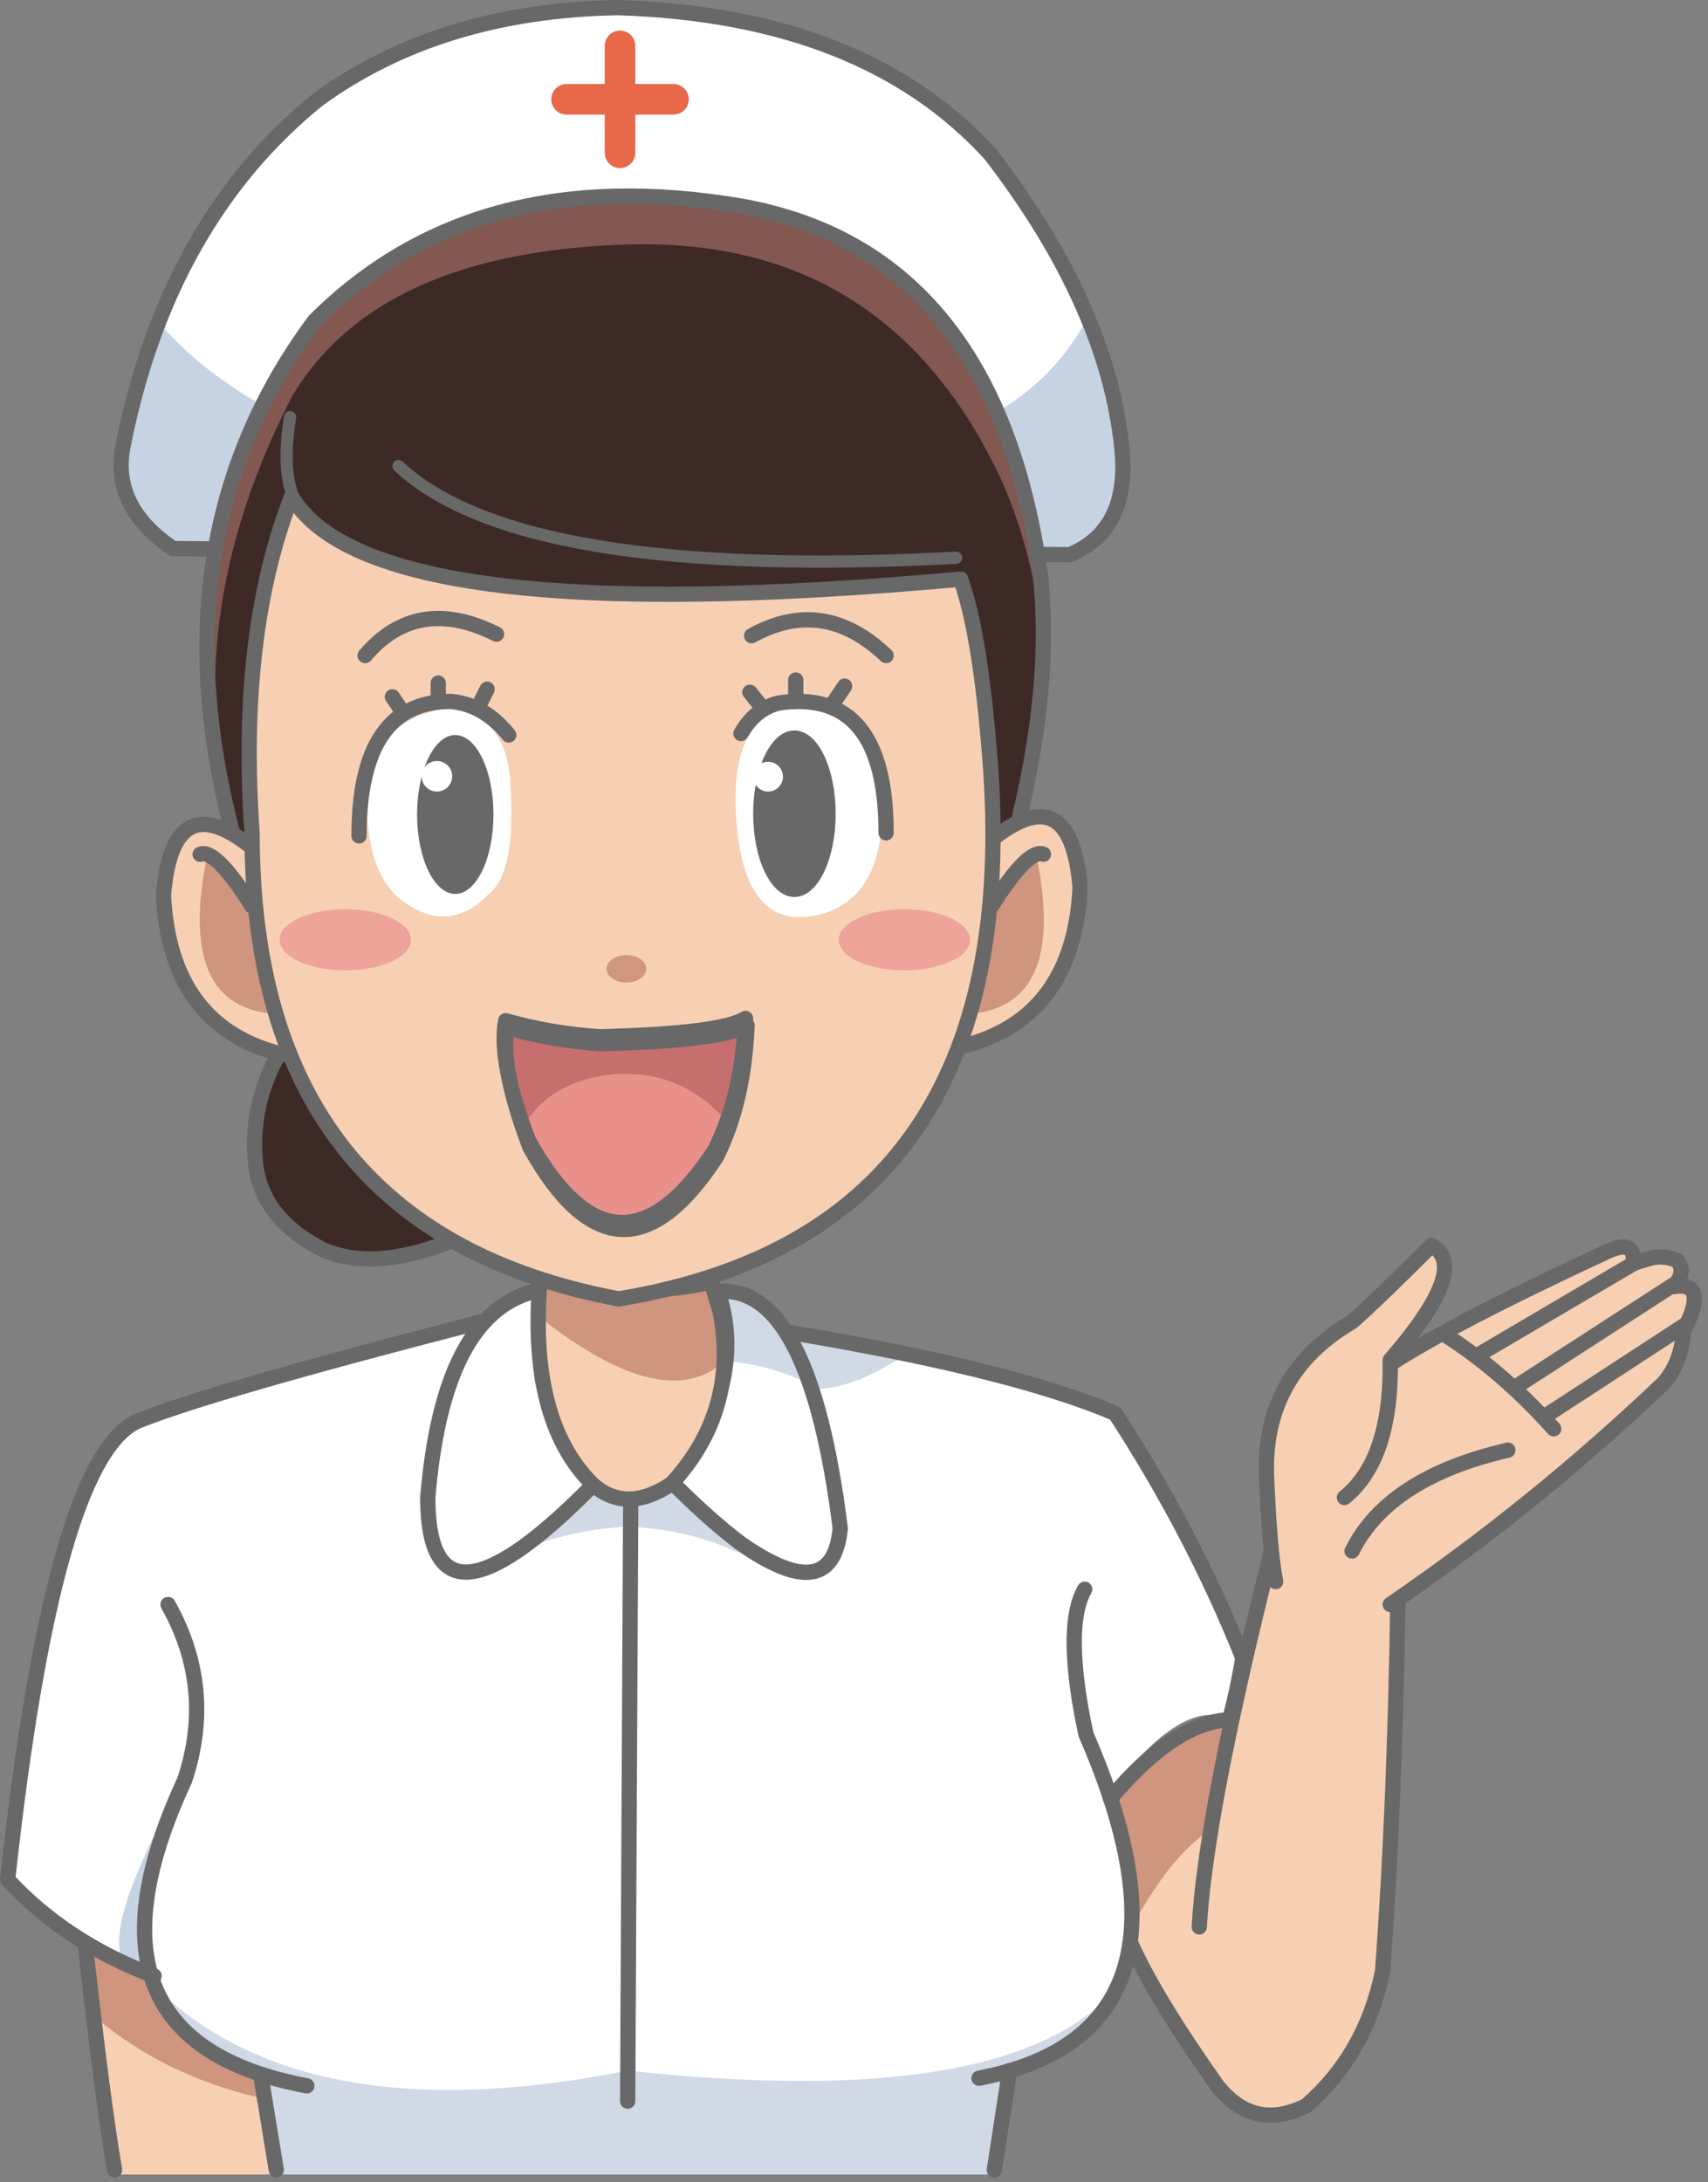 <svg xmlns="http://www.w3.org/2000/svg" xmlns:xlink="http://www.w3.org/1999/xlink" width="559" height="714" stroke="#000" stroke-linecap="round" stroke-linejoin="round" fill="#fff" fill-rule="evenodd">
    <rect width="100%" height="100%" fill="#808080" stroke="none"/>
    <style>
        <![CDATA[.B{stroke:#686868}.C{stroke-width:5}.D{fill:none}.E{stroke:none}.F{fill:#f7d0b3}.G{fill:#cf957e}]]>
    </style>
    <g class="E">
        <path d="M27.5 635q.5 21.5 5 27.5 22.5 21 52.5 25 2.424-6-2.576-11-17-7-25-18-6-14.5-29.924-23.5" class="G"/>
        <path d="M37.25 711.5Q36 705.75 30 659q22.924 20 55.424 27.5 4.5 17 5.576 25" class="F"/>
    </g>
    <path d="M27.5 632.5q6 54.5 10 77.5" class="B C D"/>
    <g class="E">
        <path d="M415 510q-10-60 25-75 25.5-24.5 30-27.5 4.5 16-10 35 43.5-26 67.5-32.5 9-5.5 5 5 7.5 0 7.5-2.5 15.5-6 7.5 7.5 13.5 3.5 4 14.5 1 6-1.5 13-39.5 38-92.5 75-2.5 87.5-5 125-5 23-22.5 40-13.576 9-27.576 0-18-21-33-53 1-20-4.5-42 17.5 16 32.576-10 10-42.5 17.5-72.5h0" class="F"/>
        <path d="M402.424 564q-15-5.5-39 25.5 7.5 30 6 43 13-25 27-34 5.924-16 7.5-35.5l-1.5 1" class="G"/>
    </g>
    <path d="M361.5 618.5q-7 4-22 2" class="B C D"/>
    <g class="E">
        <path d="M50.348 645.5q-35-12.5-47.924-31.5 17.5-130 35-142.5 0-12.5 117.5-37.5 0-5 80-5 75 17.5 127.5 30 18.924 19.5 45.424 82.5-3.5 19-8.5 20-14.5-3.5-36.5 25.5 8 18.5 5.5 53.5-10.5 28.5-45.5 38.5-6.657 7.651 0 15-97.904 3.129-165 7.5-60-15-66.5-21-36.236-14.713-41-35"/>
        <path d="M259.5 435q18 5 37 8-16 11-29 11.5m-47.5 33q0 0 0 0 0 0 0 0 7.5 7 22.5 21-16-8-37-9-18 1-33 7 13-18 20-19 0 0 0 0 4 3 12 5 10-2 15.5-5m-128.5 224q-5.076-22-6.076-33-20-8-30-24 50 43 150 23 115 12.5 154-21-11 14-30 22-1 13-5 33" fill="#d1d9e6"/>
        <path d="M40.424 642.5c18 9-5-7 13-43 1.411-5.85 17-30 9.5-44.5 12.5 12.5-32.5 67.5-22.5 87.5h0" fill="#c6d3e2"/>
    </g>
    <g class="B C D">
        <path d="M50.424 646.5q-29-11-47.924-31.5 15-137.5 42.5-150 25-10 112.5-32.5 92.5 2.5 95 2.5Q330 447.5 365 462.5q25.5 39.23 41.765 80-1.841 11-4.341 20.187-18 .813-39 25.813"/>
        <path d="M355 520q-7.076 12.5.424 47.5 42.5 97.5-35 112.5M55 525q15.424 27.5 5.424 57.5-39.5 85 40 100"/>
        <path d="M206.424 490.5l-1 197m125-10l-5 32.5M416 508q-21.5 85.5-23.5 122.5m25-113q-2-10-3-35-1-33 28-50 8-7 26-25 13 7-13.5 37.5.5 32.5-15 45m15 35q47.5-32.5 89.5-72.5 5.78-6.652 6.5-17 8.5-16.5-3.5-14.5 4.5-4.5 1.5-8.5-4-1.75-8-1-4.75 1.25-6.5 2 1-8.75-9.5-3.5-48.5 22.5-69.5 36"/>
        <path d="M534.5 413.5l-51 30m64-23l-51 33m55-20l-46 30"/>
        <path d="M472.5 436.5q19 12 36 31m-15 7q-39 9-51 33m15 16q-1 67.5-5 121.5-5.5 27-25 44-17.076 8.5-29.076-6.5-20.5-29-28.5-47"/>
    </g>
    <path d="M175 422.5q-30 7.5-35 67.5 0 50 52.5-2.5" class="B C"/>
    <g class="E">
        <path d="M221 487.576q4 .5 10 7 8.5 11.5 15 15 26 10 29-8-10-76.5-36-56-3 23-16 39l-2 3"/>
        <path d="M237 422.576q2.5 11 2.75 23 11 1 23.75 6.5-6.5-26-26.5-29.5" fill="#d1d9e6"/>
    </g>
    <path d="M235 422.576q10 30-15 62.5 12.5 12.5 22.5 20 30.013 21.007 32.5-5-10-80-40-77.5" class="B C D"/>
    <g class="E">
        <path d="M232.543 420.5q3.228 17 2.228 28-26 12-59.003-17.367 1.003-3.633 1.003-10.633 8.225 2.983 20.532 3.867 27.409-.2 35.24-3.867" class="G"/>
        <path d="M235.771 446.5q-20 16-61-17 0 1 0 22 17 51 38 39 20-16 23-44z" class="F"/>
    </g>
    <path d="M232.771 419.5q-27 6-56-1-4 46 17 67 11 10 26 0 22-24 16-56z" class="B C D"/>
    <g class="E">
        <use xlink:href="#B"/>
        <path d="M348.5 181.5q0 0 0 0 0 0 0 0 0 0 0 0 7.106-3.241 11-8 9.311-11.378 7-22-2.5-19.5-12-45-15.5 27.5-52 38.5-76.756 16.28-138.5 10-75.865-7.717-112.5-50-6 10-12 39-4 22.5 16 35.5l293 2" fill="#c6d3e2"/>
    </g>
    <g class="D">
        <use xlink:href="#B" x="1.138" y="2" class="B C"/>
        <g stroke="#e8684a" stroke-width="10">
            <path d="M202.924 15v35"/>
            <path d="M185.424 32.5h35"/>
        </g>
    </g>
    <g class="E">
        <path d="M327.5 292.5q17.948-65.683 12.924-110-15-110-120-120-80 0-120 45-55 75-17.924 185z" fill="#825851"/>
        <path d="M327.4 292.5q13.026-49.983 14.023-83-3.5-29.5-13.5-52-37-80-122.5-77.5-82 2.5-110 50-42.5 82.5-13.023 162.5h245" fill="#3d2a26"/>
    </g>
    <g class="B D">
        <path d="M102.424 170.5q-11.75-7.5-7.5-34m35.5 16q40 37.5 182.5 30" stroke-width="4"/>
        <path d="M326.91 292q18.539-60.183 13.515-104.5-15-105-97.5-120-87.5-15-140 37.5-57.5 77.5-21.015 187z" class="C"/>
    </g>
    <path d="M92.924 345q-12.5 18.5-6.5 38.5 4 28 34 29 12.231-.389 25-7.5" fill="#825851" class="E"/>
    <g class="B C">
        <path d="M91.424 344.5q-9 16-8 33 .5 20.5 22.5 31.5 16.5 7 41.25-2.75" fill="#3d2a26"/>
        <path d="M82.5 277.32q-26-20.825-29 15.618Q55.667 336.02 92.5 345" class="F"/>
    </g>
    <path d="M67.5 281.52q28 18 20 50-29-4-20-50z" class="E G"/>
    <g class="B C">
        <path d="M65.5 279.52q5-2 17 17" class="D"/>
        <path d="M324.5 274.8q26-20.825 29 15.618-2.167 43.082-39 52.062" class="F"/>
    </g>
    <path d="M339.5 281.5q-28 18-20 50 29-4 20-50z" class="E G"/>
    <g class="B C">
        <path d="M341.5 279.5q-5-2-17 17" class="D"/>
        <path d="M95.424 162.5q-17.5 45-12.924 110 0 130 120 152.5 136-22.5 121-182.5-3.076-36-9.076-53-192.5 17.5-219-27z" class="F"/>
        <path d="M290 214.5q-20.5-19.5-44-6.5m-83.5-.5q-26-13-43 7" class="D"/>
    </g>
    <path d="M264.5 232q20 2.5 23.5 29.5 1.5 30-18 36.75-24 7.25-28-24.75-5-43 22.5-41.5z" stroke="#fff"/>
    <g class="B">
        <path d="M290 272.5q0-47.5-35-42.5-7.752 1.738-12.5 10" class="C D"/>
        <ellipse cx="260" cy="266.25" fill="#686868" rx="12.5" ry="26.25" stroke-width="2"/>
    </g>
    <circle cx="251.375" cy="254.125" stroke="#fff" r="4.375"/>
    <g class="E">
        <path d="M148.5 231.5q-35 4-27 45.5 2 9.5 8 16 16.5 14 30.5-.5 9-7 7-36.5-1-20.5-18.5-24.5h0"/>
        <ellipse cx="149" cy="266.5" fill="#686868" rx="12.5" ry="26"/>
    </g>
    <circle cx="143" cy="254" stroke="#fff" r="4.5"/>
    <g class="B C">
        <path d="M166.5 240.5q-8-10-19-11-30 0-30 44" class="D"/>
        <path d="M244.5 335.5q-1 25-10 43-32 49-61-3-10-26-7.5-39.25 15 4.25 31 5.25 39.5-1 47.5-6" fill="#c76f6f"/>
    </g>
    <path d="M237.5 366.617q-2.515 8.314-6.191 14.109-28.889 38.295-52.62.504-3.622-5.914-6.191-14.612 8.77-13.101 28.373-15.116 22.183-1.512 36.627 15.116" fill="#ea908b" class="E"/>
    <path d="M244 333.228q-1 25-10 43-32 49-61-3-10-26-7.5-39.25 15 4.25 31 5.25 39.5-1 47.5-6" class="B C D"/>
    <g class="E">
        <g fill="#eea49a">
            <ellipse cx="296" cy="307.5" rx="21.5" ry="10"/>
            <ellipse cx="113" cy="307.5" rx="21.5" ry="10"/>
        </g>
        <ellipse cx="205" cy="317" fill="#d0967f" rx="6.5" ry="4.5"/>
    </g>
    <path d="M272.424 230.5l4-6m-16 4v-6m-11 9l-4-5m-89 5l3-6m-16 3v-5m-12 9l-3-4.5m-43 451.5l5 30.5" class="B C D"/>
    <defs >
        <path id="B" d="M349.021 179.5q0 0 0 0 0 0 0 0 0 0 0 0 19.77-8.293 17-35-4.823-46.498-43-96-41.379-45.5-122-48-58.04 1-98 30-49.5 40-64 114-3.5 19.5 16.5 33l293.5 2"/>
    </defs>
</svg>